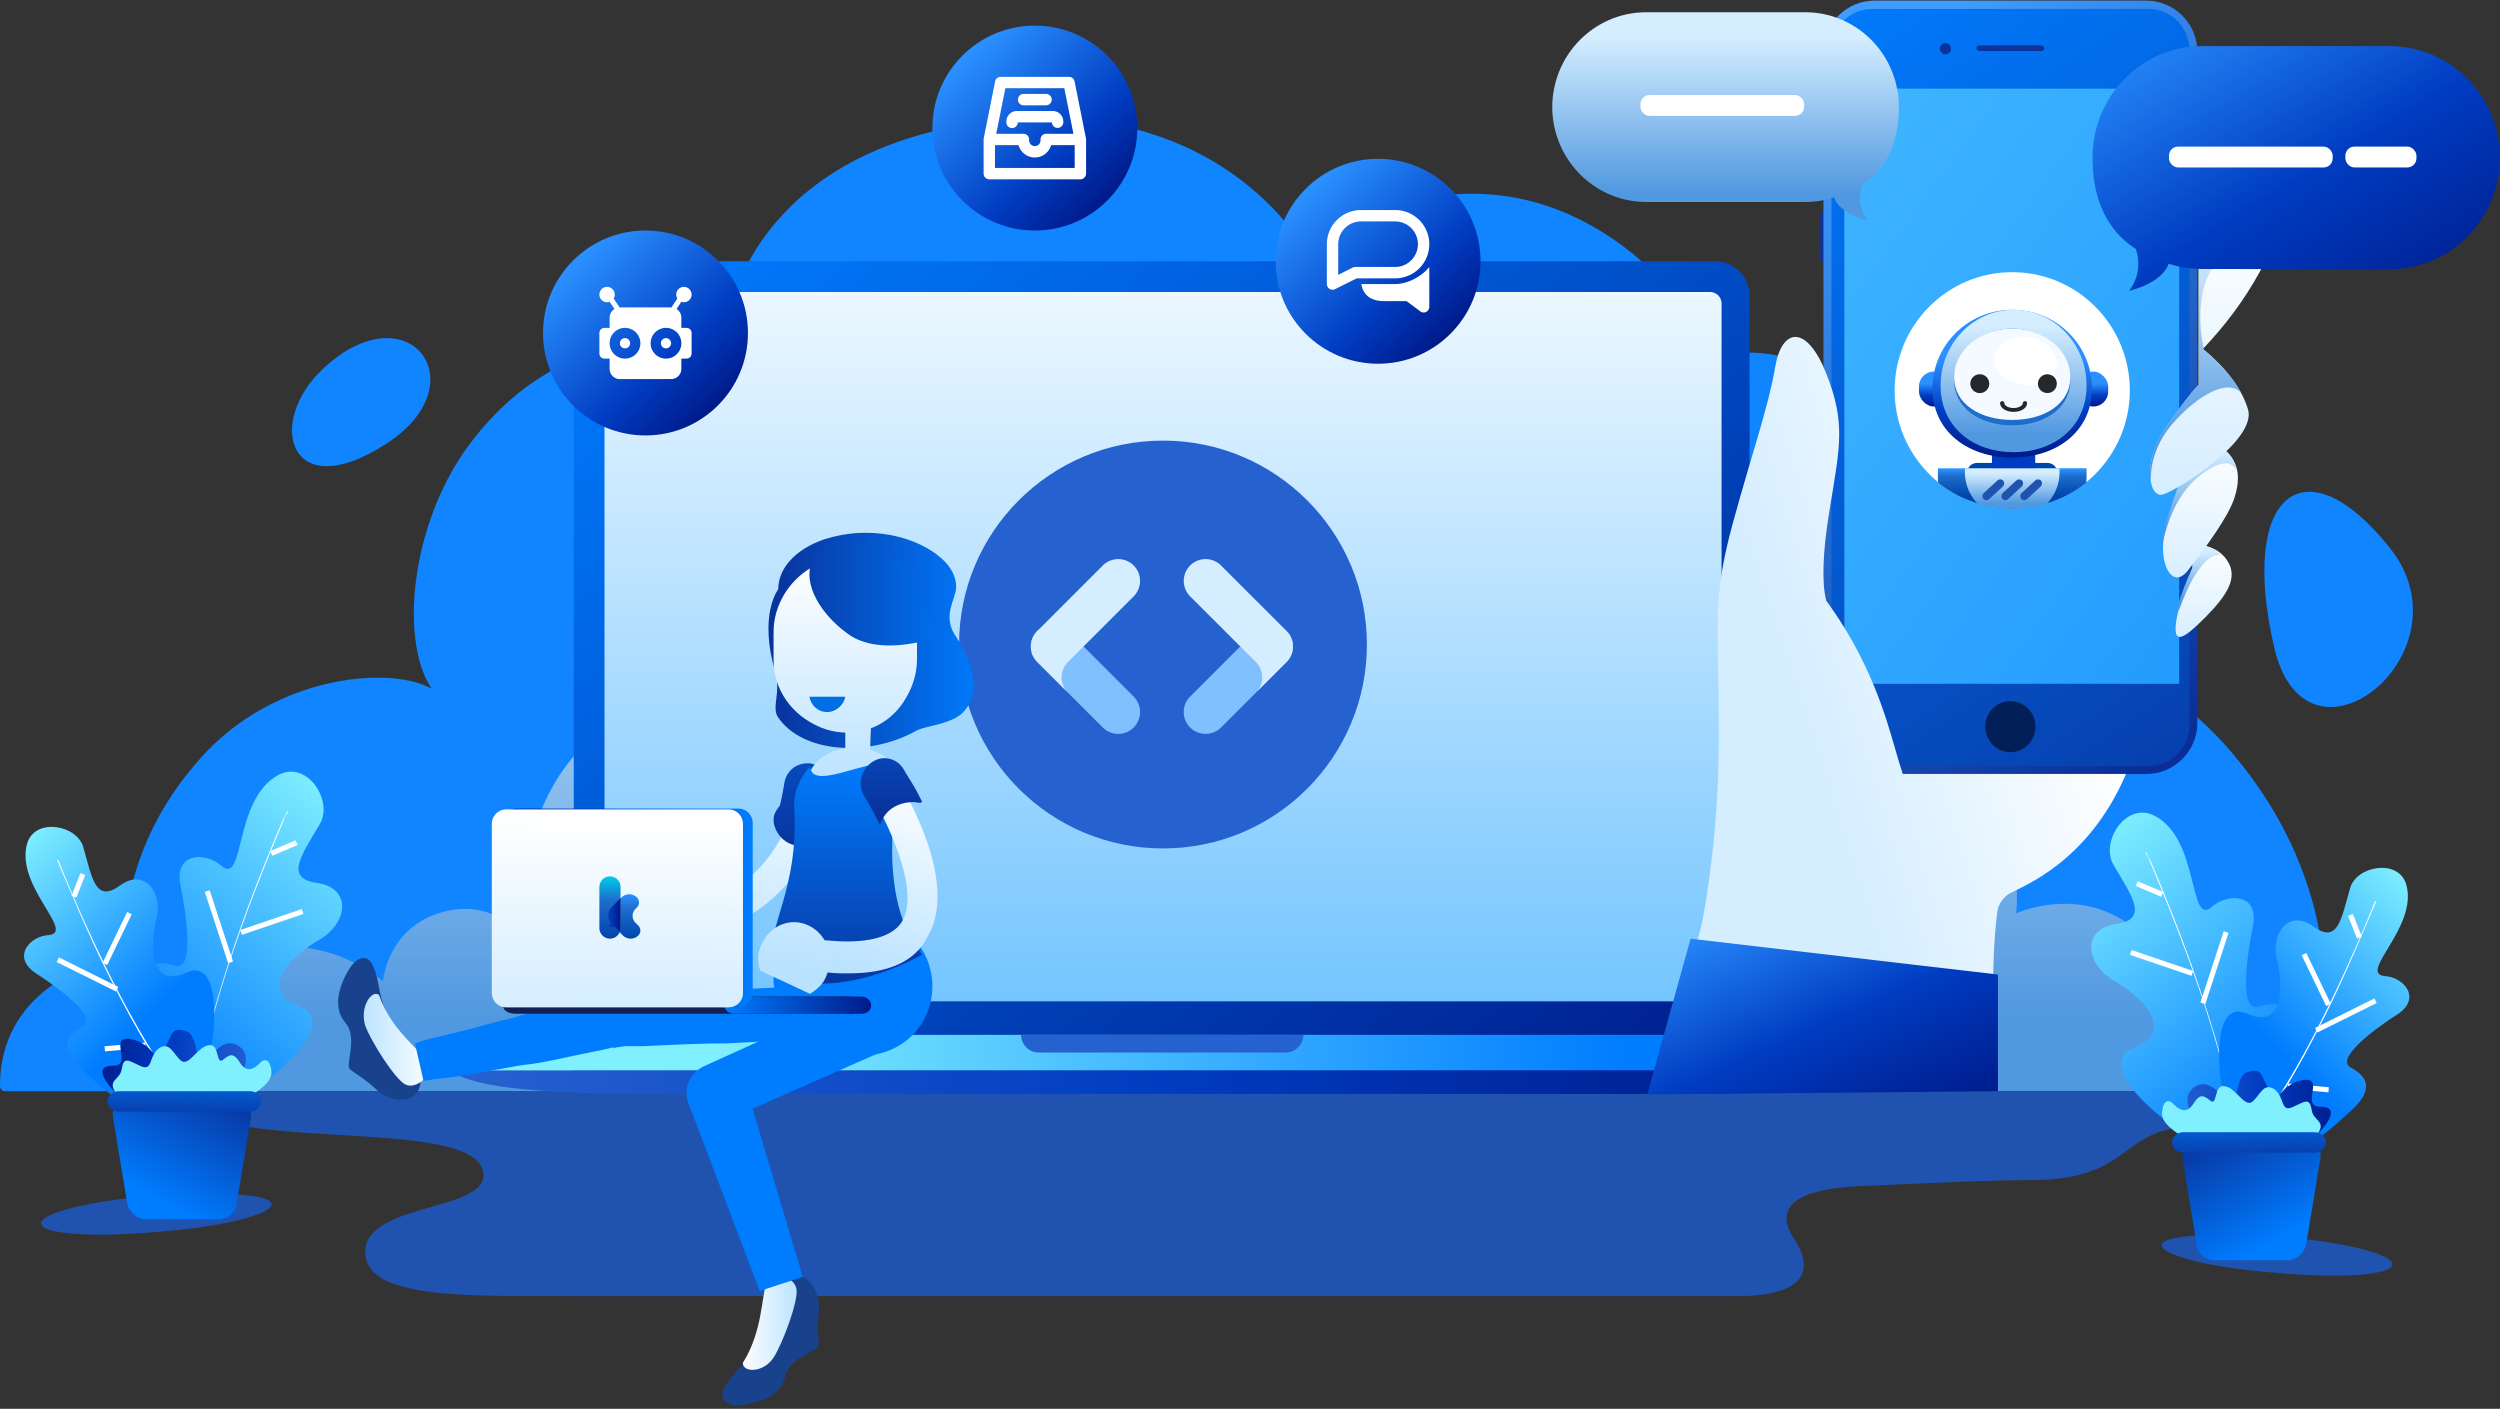 <svg xmlns="http://www.w3.org/2000/svg" width="488" height="275" viewBox="0 0 488 275">
    <rect x="0" y="0" width="488" height="275" fill="#333333" stroke="none"/>
    <defs>
        <linearGradient id="a" x1="50%" x2="50%" y1="-30.584%" y2="85.321%">
            <stop offset="0%" stop-color="#D4EDFF"/>
            <stop offset="100%" stop-color="#5098E0"/>
        </linearGradient>
        <linearGradient id="b" x1="0%" y1="2.985%" y2="100%">
            <stop offset="0%" stop-color="#007CFF"/>
            <stop offset="100%" stop-color="#001B8A"/>
        </linearGradient>
        <linearGradient id="c" x1="50%" x2="50%" y1="-15.445%" y2="100%">
            <stop offset="0%" stop-color="#FFF"/>
            <stop offset="100%" stop-color="#74C5FF"/>
        </linearGradient>
        <linearGradient id="d" x1="84.785%" x2="18.188%" y1="85.317%" y2="13.887%">
            <stop offset="0%" stop-color="#001B8A"/>
            <stop offset="33.221%" stop-color="#003CC1"/>
            <stop offset="100%" stop-color="#2A90FF"/>
        </linearGradient>
        <linearGradient id="e" x1="95.161%" x2="0%" y1=".151%" y2=".151%">
            <stop offset="0%" stop-color="#001B8A"/>
            <stop offset="47.525%" stop-color="#003CC1"/>
            <stop offset="100%" stop-color="#2662CF"/>
        </linearGradient>
        <linearGradient id="f" x1="18.26%" x2="82.604%" y1="25%" y2="25%">
            <stop offset="0%" stop-color="#80F0FF"/>
            <stop offset="100%" stop-color="#007CFF"/>
        </linearGradient>
        <linearGradient id="g" x1="78.346%" x2="37.204%" y1="102.183%" y2="0%">
            <stop offset="0%" stop-color="#092F97"/>
            <stop offset="100%" stop-color="#3F9CFF"/>
        </linearGradient>
        <linearGradient id="h" x1="84.454%" x2="34.267%" y1="140.984%" y2="-15.651%">
            <stop offset="0%" stop-color="#092F97"/>
            <stop offset="100%" stop-color="#007CFF"/>
        </linearGradient>
        <linearGradient id="i" x1="-197.371%" x2="179.678%" y1="-240.404%" y2="250.094%">
            <stop offset="0%" stop-color="#80F0FF"/>
            <stop offset="100%" stop-color="#007CFF"/>
        </linearGradient>
        <linearGradient id="j" x1="50%" x2="50%" y1="0%" y2="100%">
            <stop offset="0%" stop-color="#FFF"/>
            <stop offset="100%" stop-color="#D4EDFF"/>
        </linearGradient>
        <linearGradient id="k" x1="50%" x2="50%" y1="12.17%" y2="87.219%">
            <stop offset="0%" stop-color="#D4EDFF"/>
            <stop offset="100%" stop-color="#5098E0"/>
        </linearGradient>
        <linearGradient id="l" x1="91.455%" x2="38.48%" y1="41.673%" y2="69.929%">
            <stop offset="0%" stop-color="#FFF"/>
            <stop offset="100%" stop-color="#D4EDFF"/>
        </linearGradient>
        <linearGradient id="m" x1="101.25%" x2="0%" y1="100%" y2="0%">
            <stop offset="0%" stop-color="#001B8A"/>
            <stop offset="47.525%" stop-color="#003CC1"/>
            <stop offset="100%" stop-color="#2A90FF"/>
        </linearGradient>
        <linearGradient id="n" x1="49.994%" x2="49.994%" y1="2.388%" y2="85.025%">
            <stop offset="0%" stop-color="#2A90FF"/>
            <stop offset="16%" stop-color="#1D6DCC"/>
            <stop offset="67%" stop-color="#04A"/>
        </linearGradient>
        <linearGradient id="o" x1="47.984%" x2="47.984%" y1="100%" y2="34.241%">
            <stop offset="0%" stop-color="#001B8A"/>
            <stop offset="47.525%" stop-color="#003CC1"/>
            <stop offset="100%" stop-color="#2A90FF"/>
        </linearGradient>
        <linearGradient id="p" x1="77.049%" x2="28.278%" y1=".629%" y2="98.81%">
            <stop offset="0%" stop-color="#80F0FF"/>
            <stop offset="100%" stop-color="#007CFF"/>
        </linearGradient>
        <linearGradient id="q" x1="13.242%" x2="61.86%" y1=".439%" y2="69.066%">
            <stop offset="0%" stop-color="#80F0FF"/>
            <stop offset="100%" stop-color="#007CFF"/>
        </linearGradient>
        <linearGradient id="r" x1="84.839%" x2="26.383%" y1="-11.788%" y2="79.832%">
            <stop offset="0%" stop-color="#092F97"/>
            <stop offset="100%" stop-color="#007CFF"/>
        </linearGradient>
        <linearGradient id="s" x1=".122%" x2="101.347%" y1="49.94%" y2="49.94%">
            <stop offset="0%" stop-color="#001B8A"/>
            <stop offset="47.52%" stop-color="#003CC1"/>
            <stop offset="100%" stop-color="#2662CF"/>
        </linearGradient>
        <linearGradient id="t" x1="70.673%" x2="36.439%" y1="-145.58%" y2="171.965%">
            <stop offset="0%" stop-color="#007CFF"/>
            <stop offset="100%" stop-color="#092F97"/>
        </linearGradient>
        <linearGradient id="u" x1="1.736%" x2="98.55%" y1="50.289%" y2="50.289%">
            <stop offset="0%" stop-color="#092F97"/>
            <stop offset="100%" stop-color="#007CFF"/>
        </linearGradient>
        <linearGradient id="v" x1="55.144%" x2="43.306%" y1="-8.978%" y2="114.968%">
            <stop offset="0%" stop-color="#FFF"/>
            <stop offset="100%" stop-color="#B9E2FF"/>
        </linearGradient>
        <linearGradient id="w" x1="50.668%" x2="50.668%" y1="121.642%" y2="-215.622%">
            <stop offset="0%" stop-color="#092F97"/>
            <stop offset="100%" stop-color="#007CFF"/>
        </linearGradient>
        <linearGradient id="x" x1="48.537%" x2="48.537%" y1="-403.093%" y2="84.696%">
            <stop offset="0%" stop-color="#FFF"/>
            <stop offset="100%" stop-color="#B9E2FF"/>
        </linearGradient>
        <linearGradient id="y" x1="45.25%" x2="45.25%" y1="-267.257%" y2="135.015%">
            <stop offset="0%" stop-color="#FFF"/>
            <stop offset="100%" stop-color="#B9E2FF"/>
        </linearGradient>
        <linearGradient id="z" x1="50.421%" x2="50.421%" y1=".841%" y2="132.421%">
            <stop offset="0%" stop-color="#FFF"/>
            <stop offset="100%" stop-color="#B9E2FF"/>
        </linearGradient>
        <linearGradient id="A" x1="50.264%" x2="50.264%" y1="99.519%" y2="-.121%">
            <stop offset="0%" stop-color="#092F97"/>
            <stop offset="100%" stop-color="#007CFF"/>
        </linearGradient>
        <linearGradient id="B" x1="-.924%" x2="100.478%" y1="49.99%" y2="49.99%">
            <stop offset="0%" stop-color="#FFF"/>
            <stop offset="100%" stop-color="#B9E2FF"/>
        </linearGradient>
        <linearGradient id="C" x1=".171%" x2="99.651%" y1="50.048%" y2="50.048%">
            <stop offset="0%" stop-color="#B9E2FF"/>
            <stop offset="100%" stop-color="#FFF"/>
        </linearGradient>
        <linearGradient id="D" x1="66.735%" x2="45.44%" y1="4.966%" y2="104.299%">
            <stop offset="0%" stop-color="#FFF"/>
            <stop offset="100%" stop-color="#B9E2FF"/>
        </linearGradient>
        <linearGradient id="E" x1="-29.106%" x2="134.258%" y1="50.621%" y2="50.621%">
            <stop offset="0%" stop-color="#092F97"/>
            <stop offset="100%" stop-color="#007CFF"/>
        </linearGradient>
        <linearGradient id="F" x1=".014%" x2="99.715%" y1="52.867%" y2="52.867%">
            <stop offset="0%" stop-color="#007CFF"/>
            <stop offset="100%" stop-color="#001B8A"/>
        </linearGradient>
        <linearGradient id="G" x1="-.138%" x2="99.608%" y1="49.899%" y2="49.899%">
            <stop offset="0%" stop-color="#001B8A"/>
            <stop offset="100%" stop-color="#007CFF"/>
        </linearGradient>
        <linearGradient id="H" x1="49.604%" x2="48.972%" y1="3.317%" y2="102.4%">
            <stop offset="0%" stop-color="#FFF"/>
            <stop offset="100%" stop-color="#D4EDFF"/>
        </linearGradient>
        <linearGradient id="I" x1="50%" x2="50%" y1="0%" y2="100%">
            <stop offset="0%" stop-color="#00CCE9"/>
            <stop offset="39.017%" stop-color="#1D6DCC"/>
            <stop offset="100%" stop-color="#04A"/>
        </linearGradient>
        <linearGradient id="J" x1="50%" x2="50%" y1="0%" y2="100%">
            <stop offset="0%" stop-color="#2A90FF"/>
            <stop offset="33.333%" stop-color="#1D6DCC"/>
            <stop offset="100%" stop-color="#04A"/>
        </linearGradient>
        <linearGradient id="K" x1="4.561%" x2="83.221%" y1="47.147%" y2="47.147%">
            <stop offset="0%" stop-color="#003CC1"/>
            <stop offset="100%" stop-color="#001B8A"/>
        </linearGradient>
        <linearGradient id="L" x1="49.506%" x2="49.506%" y1="95.443%" y2="-232.894%">
            <stop offset="0%" stop-color="#092F97"/>
            <stop offset="100%" stop-color="#007CFF"/>
        </linearGradient>
        <linearGradient id="M" x1="85.382%" x2="47.774%" y1="-218.592%" y2="68.7%">
            <stop offset="0%" stop-color="#FFF"/>
            <stop offset="100%" stop-color="#B9E2FF"/>
        </linearGradient>
    </defs>
    <g fill="none" fill-rule="evenodd">
        <path fill="#1184FF" d="M24.23 186.375c-.116-5.16.154-22.267 15.424-38.932 14.237-15.537 36.345-17.592 44.617-13.01-6.31-9.308-4.139-32.035 7.168-47.41 18.214-24.765 43.229-20.578 49.536-19.717.257-2.718 1.356-9.857 6.041-17.72 5.371-9.017 16.687-20.673 40.086-24.999 26.11-4.826 43.28 2.266 53.086 9.063 8.658 6 13.19 12.694 14.689 15.197 4.94-3.658 29.623-20.025 56.54-4.354 12.124 7.058 18.755 16.615 22.348 25.516a25.88 25.88 0 0 1 20.799 2.373s25.474-10.54 40.57 12.055c15.098 22.596 2.756 41.289 2.756 41.289s20.982.588 38.874 22.52C462.945 180.343 451.517 213 451.517 213H.972c-.537 0-.972-.46-.972-1.025 0-19.696 19.772-24.72 24.23-25.6"/>
        <path fill="url(#a)" d="M46.668 164.36c14.874-7.44 28.083 4.196 28.083 4.196s.785-10.634 11.78-13.559c10.995-2.925 16.286 6.088 16.286 6.088s-5.822-29.081 18.505-44.539c26.286-16.703 51.417 7.25 51.417 7.25s26.277-25.652 63.006-13.553c10.023 3.302 17.55 8.546 23.18 14.262 36.483-13.856 58.317-5.845 66.675-1.215 6.68-6.107 17.134-10.786 33.147-7.881 39.33 7.135 34.8 39.886 34.8 39.886s14.046-6.51 25.056 4.738C429.613 171.281 423.07 190 423.07 190H33.025s-1.23-18.199 13.643-25.64" transform="translate(0 23)"/>
        <path fill="#2053AF" d="M33 213c.625 1.334 2.83 3.473 10.017 5.737 13.907 4.38 47.707 1.079 51.012 9.166 3.61 8.83-23.031 6.34-22.726 16.65.26 8.765 18.378 8.446 38.8 8.446H339.04c16.54 0 13.547-7.641 11.206-11.12-3.401-5.05-1.906-9.71 12.977-10.354 14.447-.625 25.028-1.162 32.912-1.162 21.027 0 16.9-10.571 33.284-10.571 9.067 0 19.705-2.98 22.581-6.792H33z"/>
        <path fill="#1184FF" fill-rule="nonzero" d="M63.068 71.972C79.781 56.319 93.773 75.06 75.117 86.8c-18.656 11.946-23.32-4.325-12.049-14.828zM443.924 126.392c-6.994-30.327 6.12-40.082 22.513-19.511 16.393 20.359-16.174 46.656-22.513 19.51z"/>
        <path fill="url(#b)" d="M6.772 0h215.982a6.772 6.772 0 0 1 6.772 6.772v154.76H0V6.771A6.772 6.772 0 0 1 6.772 0z" transform="translate(112 51)"/>
        <path fill="url(#c)" d="M8.257 6h213.535a2.257 2.257 0 0 1 2.258 2.257v136.199H6V8.257A2.257 2.257 0 0 1 8.257 6z" transform="translate(112 51)"/>
        <g transform="translate(106 45)">
            <circle cx="20" cy="20" r="20" fill="url(#d)"/>
            <g fill="#FFF">
                <path d="M24 25a3 3 0 1 1 0-6 3 3 0 0 1 0 6m-8 0a3 3 0 1 1 0-6 3 3 0 0 1 0 6m12-6h-1v-2c0-.71-.378-1.333-.94-1.688l.936-1.405c.158.057.326.093.504.093a1.5 1.5 0 1 0-1.5-1.5c0 .283.083.544.219.77l-1.157 1.736c-.021 0-.041-.006-.062-.006H15c-.021 0-.041.006-.062.006l-1.157-1.736c.136-.226.219-.487.219-.77a1.5 1.5 0 1 0-1.5 1.5c.178 0 .346-.036.504-.093l.936 1.405c-.562.355-.94.978-.94 1.688v2h-1a1 1 0 0 0-1 1v4a1 1 0 0 0 1 1h1v2c0 1.1.9 2 2 2h10c1.1 0 2-.9 2-2v-2h1a1 1 0 0 0 1-1v-4a1 1 0 0 0-1-1"/>
                <path d="M24 21a1 1 0 1 0 0 2 1 1 0 0 0 0-2M16 21a1 1 0 1 0 0 2 1 1 0 0 0 0-2"/>
            </g>
        </g>
        <g transform="translate(182 5)">
            <circle cx="20" cy="20" r="20" fill="url(#d)"/>
            <g fill="#FFF">
                <path d="M27.778 27.778H12.222v-4.445h4.592c.404 1.386 1.672 2.408 3.186 2.408s2.782-1.022 3.187-2.408h4.59v4.445zM14.244 12.222h11.512l1.777 8.89h-5.31c-.614 0-1.112.497-1.112 1.11 0 .032.016.06.019.092-.003.033-.019.06-.019.094 0 .612-.499 1.11-1.111 1.11a1.113 1.113 0 0 1-1.111-1.11c0-.034-.016-.061-.019-.094.003-.032.019-.06.019-.092 0-.613-.498-1.11-1.111-1.11h-5.311l1.777-8.89zm15.734 9.782l-2.222-11.11a1.11 1.11 0 0 0-1.09-.894H13.334c-.53 0-.985.373-1.089.893l-2.222 11.111a1.028 1.028 0 0 0-.022.218v6.667c0 .613.498 1.111 1.111 1.111H28.89c.613 0 1.111-.498 1.111-1.111v-6.667c0-.073-.007-.145-.022-.218z"/>
                <path d="M17.778 15.556h4.444a1.112 1.112 0 0 0 0-2.223h-4.444a1.112 1.112 0 0 0 0 2.223M15.556 20c.613 0 1.11-.498 1.11-1.111h6.667a1.112 1.112 0 0 0 2.223 0v-.166a2.058 2.058 0 0 0-2.057-2.056H16.5a2.058 2.058 0 0 0-2.057 2.056v.166c0 .613.498 1.111 1.112 1.111"/>
            </g>
        </g>
        <g transform="translate(249 31)">
            <circle cx="20" cy="20" r="20" fill="url(#d)"/>
            <g fill="#FFF">
                <path d="M16.667 12.222a4.449 4.449 0 0 0-4.445 4.445v5.98l2.837-1.42c.153-.076.324-.116.497-.116h7.777a4.449 4.449 0 0 0 4.445-4.444 4.449 4.449 0 0 0-4.445-4.445h-6.666zM11.11 25.556A1.114 1.114 0 0 1 10 24.445v-7.778A6.673 6.673 0 0 1 16.667 10h6.666A6.673 6.673 0 0 1 30 16.667a6.673 6.673 0 0 1-6.667 6.666h-7.515l-4.21 2.106a1.116 1.116 0 0 1-.497.117z"/>
                <path d="M23.333 24.444h-6.595c.342 2.303 2.088 3.334 4.373 3.334h4.445l2.81 2.09a1.108 1.108 0 0 0 1.095-.027c.335-.2.539-.562.539-.952V21.11c-1.426 1.813-4.187 3.333-6.667 3.333"/>
            </g>
        </g>
        <path fill="url(#e)" d="M83.742 6.923H277.726c-4.545 3.84-20.724 4.576-40.212 4.613v.002H38.957v-.005C20.032 11.466 4.447 10.68 0 6.923h83.742z" transform="translate(88 202)"/>
        <path fill="url(#f)" d="M0 0h277.726v6.923H0z" transform="translate(88 202)"/>
        <path fill="#2662CF" d="M199.32 202h55.086a3.461 3.461 0 0 1-3.461 3.461H202.78a3.461 3.461 0 0 1-3.46-3.461z"/>
        <g transform="translate(187 86)">
            <circle cx="40.015" cy="39.811" r="39.806" fill="#2662CF"/>
            <path fill="#80C0FF" d="M31.276 57.254a4.25 4.25 0 0 1-3.015-1.25L15.466 43.21a4.263 4.263 0 0 1 0-6.03 4.263 4.263 0 0 1 6.03 0l12.795 12.794a4.263 4.263 0 0 1-3.015 7.28"/>
            <path fill="#D4EDFF" d="M34.291 24.384a4.263 4.263 0 0 0-6.03 0L15.466 37.18a4.263 4.263 0 0 0 0 6.03l5.799 5.8a4.246 4.246 0 0 1 .158-5.738L34.29 30.415a4.263 4.263 0 0 0 0-6.03"/>
            <g>
                <path fill="#80C0FF" d="M48.335 57.254a4.25 4.25 0 0 0 3.016-1.25L64.145 43.21a4.263 4.263 0 0 0 0-6.03 4.263 4.263 0 0 0-6.03 0L45.32 49.973a4.263 4.263 0 0 0 3.015 7.28"/>
                <path fill="#D4EDFF" d="M45.32 24.384a4.263 4.263 0 0 1 6.03 0L64.146 37.18a4.263 4.263 0 0 1 0 6.03l-5.799 5.8a4.246 4.246 0 0 0-.157-5.738L45.32 30.415a4.263 4.263 0 0 1 0-6.03"/>
            </g>
        </g>
        <g>
            <g transform="translate(354.281)">
                <path fill="#0B339B" d="M74.468 29.111c.516 0 .933.418.933.934v8.1a.933.933 0 0 1-.933.934V29.11zM1.815 29.111a.778.778 0 0 0-.777.778v8.412c0 .43.348.778.777.778V29.11zM1.815 18.036a.778.778 0 0 0-.777.778v3.665c0 .43.348.778.777.778v-5.22zM1.815 41.294a.778.778 0 0 0-.777.777v8.412c0 .43.348.778.777.778v-9.967z"/>
                <path fill="url(#g)" d="M11.66.121h52.982c5.523 0 10 4.477 10 10v130.973c0 5.522-4.477 10-10 10H11.66c-5.523 0-10-4.478-10-10V10.12c0-5.523 4.477-10 10-10z"/>
                <path fill="url(#h)" d="M11.216 1.74h53.87a8 8 0 0 1 8 8v131.808a8 8 0 0 1-8 8h-53.87a8 8 0 0 1-8-8V9.74a8 8 0 0 1 8-8z"/>
                <ellipse cx="25.463" cy="9.493" fill="#0B339B" rx="1.089" ry="1.107"/>
                <ellipse cx="38.142" cy="141.838" fill="#022057" rx="4.901" ry="4.984"/>
                <path fill="url(#i)" d="M5.738 17.307h65.36v116.165H5.737z"/>
                <rect width="13.224" height="1.107" x="31.53" y="8.86" fill="#0B339B" rx=".554"/>
            </g>
            <path fill="url(#j)" d="M107.29 110.962c-2.125 4.742-3.315 8.38-3.568 10.913-.38 3.8 1.373 3.062 5.782-1.398 4.408-4.46 6.246-7.71 4.408-10.801-1.225-2.061-3.367-3.219-6.423-3.472l-.198 4.758z" transform="translate(321)"/>
            <path fill="url(#k)" d="M112.586 108.393c-.65-.176-1.45-.014-2.392.692-2.05 1.538-3.998 4.867-5.846 9.987-.167 0-.328 0-.486-.002.58-2.207 1.594-4.928 3.044-8.162l.198-4.759c2.385.198 4.212.946 5.482 2.244z" transform="translate(321)"/>
            <path fill="url(#j)" d="M105.847 91.524c-1.804 4.59-3.205 8.707-4.202 12.349-1.497 5.462 1.206 11.693 4.486 7.417 3.28-4.277 7.82-10.307 9.04-14.133 1.22-3.826 1.02-7.612-2.784-9.68-2.536-1.377-4.716-.029-6.54 4.047z" transform="translate(321)"/>
            <path fill="url(#k)" d="M115.546 91.896c-.928-2.062-3.086-1.912-6.476.45-3.895 2.713-6.587 7.421-8.077 14.125.014-.986.147-2.015.422-3.019.997-3.641 2.398-7.758 4.202-12.349 1.824-4.075 4.004-5.424 6.54-4.046 2.146 1.166 3.145 2.88 3.389 4.84z" transform="translate(321)"/>
            <path fill="url(#l)" d="M67.99 193.542c.12-7.705.46-13.145 1.018-16.318.528-1.327 1.294-2.275 2.297-2.843 2.355-1.333 15.289-5.963 22.693-23.312H50.412c-.927-2.818-1.966-6.77-3.117-10.36-2.795-8.719-6.731-16.534-11.81-23.445-.92-3.593-.699-9.542.666-17.845 2.049-12.454 3.124-16.918-.665-26.504-3.789-9.587-8.66-9.053-9.978-1.233-1.318 7.82-4.464 16.542-8.292 30.556-3.828 14.014-2.847 19.264-2.774 32.406.05 8.762.683 23.78-3.1 45.054l-8.18 32.565h65.416c-.136-30.105-.73-9.634-.588-18.72z" transform="translate(321)"/>
            <path fill="url(#j)" d="M108.18 49.545c5.625-4.087 9.442-6.346 11.452-6.777 3.015-.646 4.646 2.717.337 10.537-2.874 5.214-6.53 10.15-10.968 14.809 4.65 3.86 7.586 7.783 8.804 11.77 1.827 5.982-13.727 15.826-16.587 16.628-2.86.801-3.955-6.484.332-12.719 2.857-4.156 5.067-7.05 6.63-8.68V49.545z" transform="translate(321)"/>
            <path fill="url(#k)" d="M119.837 42.69c-3.506 1.58-9.58 9.084-10.66 13.463-.892 3.616-.904 7.54-.035 11.772l-.141.15c3.418 2.836 5.91 5.707 7.473 8.613-2.633-2.826-8.22.403-12.778 5.33-3.26 3.525-4.877 7.413-4.85 11.665l-.055.037c-.375-2.545.324-6.425 2.759-9.966 2.857-4.157 5.067-7.05 6.63-8.68V49.504c5.625-4.087 9.442-6.346 11.452-6.776.07-.015.138-.028.205-.039z" transform="translate(321)"/>
            <path fill="url(#m)" d="M9.008 183.237L69 190.23v22.769l-68.459.636z" transform="translate(321)"/>
        </g>
        <g fill-rule="nonzero" transform="translate(369.835 53.127)">
            <ellipse cx="22.953" cy="23.076" fill="#FFF" rx="22.953" ry="23.076"/>
            <path fill="#04A" d="M14.246 38.81c.05-.881.875-1.573 1.878-1.574h13.658c1.002 0 1.829.692 1.877 1.574H14.246z"/>
            <path fill="url(#n)" d="M8.442 40.008c.001.365.024.73.068 1.092 8.422 6.736 20.463 6.736 28.885 0 .044-.363.067-.727.068-1.092v-1.723H8.443v1.723z"/>
            <path fill="#003CC1" d="M18.995 35.138h8.442v3.671h-8.442z"/>
            <rect width="5.804" height="6.818" x="35.88" y="19.405" fill="url(#o)" rx="2.902"/>
            <rect width="5.804" height="6.818" x="4.749" y="19.405" fill="url(#o)" rx="2.902"/>
            <path fill="url(#o)" d="M38.518 22.686c0 8.472-6.97 13.501-15.565 13.501-8.595 0-15.566-5.047-15.566-13.501S14.354 7.342 22.953 7.342c8.598 0 15.565 6.868 15.565 15.344z"/>
            <path fill="url(#k)" d="M37.463 22.129c0 8.163-6.378 13.01-14.247 13.01-7.868 0-14.246-4.858-14.246-13.01 0-8.153 6.378-14.787 14.246-14.787 7.87 0 14.247 6.62 14.247 14.787z"/>
            <path fill="#1D6DCC" d="M34.297 21.058c0 5.547-5.08 8.836-11.344 8.836-6.265 0-11.345-3.278-11.345-8.836s5.08-10.044 11.345-10.044c6.264 0 11.344 4.505 11.344 10.044z"/>
            <path fill="#F4FAFF" d="M34.297 20.498c0 5.24-5.08 8.347-11.344 8.347-6.265 0-11.345-3.108-11.345-8.347 0-5.24 5.08-9.484 11.345-9.484 6.264 0 11.344 4.245 11.344 9.484z"/>
            <path fill="#FFF" d="M31.582 18.705c-.527 2.686-3.525 3.774-6.833 3.151-3.308-.623-5.68-2.721-5.153-5.407.527-2.686 3.66-4.355 6.954-3.732 3.293.623 5.562 3.32 5.032 5.988z"/>
            <path fill="#24282D" d="M18.468 21.765A1.841 1.841 0 0 1 16.62 23.6a1.841 1.841 0 0 1-1.847-1.835c0-1.014.827-1.836 1.847-1.836s1.847.822 1.847 1.836z"/>
            <ellipse cx="29.812" cy="21.765" fill="#24282D" rx="1.847" ry="1.836"/>
            <path fill="#24282D" d="M23.215 27.272c-1.486 0-2.637-.761-2.637-1.714 0-.212.186-.384.416-.384.23 0 .416.172.416.384 0 .514.843.963 1.805.963.961 0 1.808-.45 1.808-.963 0-.212.186-.384.416-.384.23 0 .416.172.416.384 0 .953-1.159 1.714-2.64 1.714z"/>
            <path fill="url(#k)" d="M13.719 39.066c0 2.255.866 4.428 2.426 6.088a23.74 23.74 0 0 0 13.619 0 8.891 8.891 0 0 0 2.422-6.088v-.78H13.72v.78z"/>
            <rect width="1.583" height="5.245" x="18.468" y="39.858" fill="#2053AF" rx=".791" transform="rotate(47.42 19.26 42.48)"/>
            <rect width="1.583" height="5.245" x="22.161" y="39.858" fill="#2053AF" rx=".791" transform="rotate(47.32 22.953 42.48)"/>
            <rect width="1.583" height="5.245" x="25.855" y="39.858" fill="#2053AF" rx=".791" transform="rotate(47.32 26.646 42.48)"/>
        </g>
        <g fill-rule="nonzero" transform="translate(303 2)">
            <path fill="url(#k)" d="M18.333.395H49.39c10.088 0 18.267 8.286 18.267 18.508 0 6.538-2.107 11.876-7.165 15.172a7.336 7.336 0 0 0 1.093 6.938s-5.36-1.12-6.585-4.496a17.96 17.96 0 0 1-5.637.907H18.307C8.208 37.394.029 29.108 0 18.876.058 8.657 8.247.402 18.333.396z"/>
            <rect width="31.956" height="4.076" x="17.214" y="16.548" fill="#FFF" rx="1.78"/>
            <path fill="url(#m)" d="M163.433 7h-36.498c-11.857 0-21.47 9.739-21.47 21.752 0 7.694 2.487 13.956 8.43 17.837a8.608 8.608 0 0 1-1.288 8.163s6.305-1.317 7.718-5.278a21.213 21.213 0 0 0 6.61 1.03l36.521.058c11.854-.032 21.464-9.743 21.526-21.753-.031-12.04-9.664-21.79-21.549-21.809z"/>
            <rect width="31.956" height="4.076" x="120.385" y="26.615" fill="#FFF" rx="1.78"/>
            <rect width="13.876" height="4.076" x="154.814" y="26.615" fill="#FFF" rx="1.78" transform="rotate(180 161.752 28.652)"/>
        </g>
        <g fill-rule="nonzero">
            <path fill="#2053AF" d="M52.997 234.993c.218 2.047-9.83 4.55-22.279 5.46-12.45 1.136-22.496.454-22.715-1.593-.218-2.047 9.83-4.549 22.279-5.459 12.45-.91 22.715-.227 22.715 1.592"/>
            <path fill="url(#p)" d="M18.714 64.762c6.88-3.012 21.071-15.06 12.686-18.288-8.385-3.228-1.29-10.113 4.085-13.125 5.375-3.227 6.235-9.897-.43-10.973-6.665-.86-3.225-5.379.43-11.618 2.58-4.518-2.58-12.48-8.17-9.467-8.816 4.733-6.45 21.946-11.18 17.643-3.01-2.582-9.03-2.582-7.956 3.657 1.29 6.24 2.795 17.213-1.075 15.922-4.085-1.291-7.095-.215-6.88 6.67.215 7.1 0 13.555 5.59 17.858 5.59 4.303 10.105 2.797 12.9 1.721z" transform="translate(27 150)"/>
            <path fill="#FFF" d="M37.974 217.56c1.075-13.34 6.88-32.705 17.416-57.448.215-.86.645-1.29.86-1.72h-.215c-.215.43-.43 1.075-.86 1.72-1.935 4.519-5.805 13.77-9.46 24.528-4.516 13.34-7.31 24.528-7.956 33.134l.215-.215z"/>
            <path fill="#FFF" d="M52.753 166.128l4.945-2.106.392.92-4.945 2.106zM46.903 181.534l12.008-4.09.323.947-12.008 4.09zM39.985 174.096l.95-.311 4.546 13.907-.95.31zM39.08 209.194l8.152-4.36.472.882-8.153 4.36zM33.941 195.164l.648-.762 6.886 5.852-.648.762z"/>
            <g>
                <path fill="url(#q)" d="M36.039 48.03c2.374-6.03 3.453-22.4-3.669-19.168-7.121 3.23-7.121-5.385-5.826-10.554 1.295-5.17-2.374-9.908-7.122-6.462-4.747 3.446-5.395-1.292-7.121-7.323C11.22 0 2.805-1.507 1.295 3.662c-2.374 8.4 9.71 17.446 4.1 17.876-3.453.216-7.121 4.093-2.59 7.324 4.748 3.015 12.517 8.83 9.28 10.553-3.237 1.723-4.532 4.308 0 8.4 4.532 4.093 8.632 8.4 14.675 7.539 6.042-.862 8.416-4.739 9.279-7.323z" transform="translate(4 161)"/>
                <path fill="#FFF" d="M37.234 215.708c-7.554-8.831-16.186-24.339-25.25-46.308-.215-.646-.43-1.292-.647-1.508h-.216c.216.431.432.862.648 1.508 1.726 3.877 4.963 12.062 9.495 21.108 5.611 11.2 10.79 19.815 15.97 25.2z"/>
                <path fill="#FFF" d="M13.972 174.841l1.739-4.418.93.366-1.738 4.418zM20.029 187.94l4.78-9.913.901.434-4.78 9.914zM11.07 187.786l.445-.896 11.57 5.757-.445.896zM32.48 209.999l2.318-7.866.959.283-2.317 7.865zM20.405 204.23l7.954-.706.089.996-7.954.706z"/>
            </g>
            <path fill="url(#r)" d="M38.787 88H24.474c-1.709 0-3.204-1.31-3.631-3.055l-2.777-16.8C17.638 65.964 19.347 64 21.697 64H41.35c2.137 0 3.846 1.964 3.632 4.145l-2.777 16.8C41.99 86.691 40.495 88 38.787 88z" transform="translate(4 150)"/>
            <path fill="url(#s)" d="M19.758 64.532c-3.417-3.253-5.552-6.506-1.708-6.506 4.058 0-1.068-5.855 3.417-5.204 4.698.867 4.485 4.987 6.407 2.168 1.922-2.819 1.281-4.77 4.485-3.686 2.35.65 1.708 6.722 3.417 5.855 1.709-.867 3.844-5.204 7.048-2.82 3.203 2.386-.855 8.241-3.631 9.759-2.35 1.735-19.435.434-19.435.434z" transform="translate(4 150)"/>
            <path fill="#80F0FF" d="M48.387 214.118c1.742-.859 5.009-3.005 4.573-5.152-.217-2.146-1.306-2.576-2.395-1.288-1.307 1.288-2.614 1.503-3.703-.214-1.089-1.718-1.742-1.932-3.267-.644-1.524 1.288-.653-3.22-2.83-2.791-2.179.215-3.921 4.293-5.446 3.005-1.524-1.288-2.177-3.864-4.355-2.361-1.96 1.503-1.09 4.508-3.485 3.435-2.396-1.074-3.267-1.932-3.702.429-.218 2.361-3.05 2.147-1.09 4.937 2.178 3.005 25.7.644 25.7.644z"/>
            <path fill="url(#t)" d="M44.794 67H19.206C17.882 67 17 66 17 65c0-1.2 1.103-2 2.206-2h25.588C46.118 63 47 64 47 65s-.882 2-2.206 2z" transform="translate(4 150)"/>
        </g>
        <g fill-rule="nonzero">
            <path fill="#2053AF" d="M422.003 242.993c-.218 2.047 9.83 4.55 22.279 5.46 12.45 1.136 22.496.454 22.715-1.593.218-2.047-9.83-4.549-22.279-5.459-12.45-.91-22.715-.227-22.715 1.592"/>
            <path fill="url(#p)" d="M18.714 64.762c6.88-3.012 21.071-15.06 12.686-18.288-8.385-3.228-1.29-10.113 4.085-13.125 5.375-3.227 6.235-9.897-.43-10.973-6.665-.86-3.225-5.379.43-11.618 2.58-4.518-2.58-12.48-8.17-9.467-8.816 4.733-6.45 21.946-11.18 17.643-3.01-2.582-9.03-2.582-7.956 3.657 1.29 6.24 2.795 17.213-1.075 15.922-4.085-1.291-7.095-.215-6.88 6.67.215 7.1 0 13.555 5.59 17.858 5.59 4.303 10.105 2.797 12.9 1.721z" transform="matrix(-1 0 0 1 448 158)"/>
            <path fill="#FFF" d="M437.026 225.56c-1.075-13.34-6.88-32.705-17.416-57.448-.215-.86-.645-1.29-.86-1.72h.215c.215.43.43 1.075.86 1.72 1.935 4.519 5.805 13.77 9.46 24.528 4.516 13.34 7.31 24.528 7.956 33.134l-.215-.215z"/>
            <path fill="#FFF" d="M422.247 174.128l-4.945-2.106-.392.92 4.945 2.106zM428.097 189.534l-12.008-4.09-.323.947 12.008 4.09zM435.015 182.096l-.95-.311-4.546 13.907.95.31zM435.92 217.194l-8.152-4.36-.472.882 8.153 4.36zM441.059 203.164l-.648-.762-6.886 5.852.648.762z"/>
            <g>
                <path fill="url(#q)" d="M36.039 48.03c2.374-6.03 3.453-22.4-3.669-19.168-7.121 3.23-7.121-5.385-5.826-10.554 1.295-5.17-2.374-9.908-7.122-6.462-4.747 3.446-5.395-1.292-7.121-7.323C11.22 0 2.805-1.507 1.295 3.662c-2.374 8.4 9.71 17.446 4.1 17.876-3.453.216-7.121 4.093-2.59 7.324 4.748 3.015 12.517 8.83 9.28 10.553-3.237 1.723-4.532 4.308 0 8.4 4.532 4.093 8.632 8.4 14.675 7.539 6.042-.862 8.416-4.739 9.279-7.323z" transform="matrix(-1 0 0 1 471 169)"/>
                <path fill="#FFF" d="M437.766 223.708c7.554-8.831 16.186-24.339 25.25-46.308.215-.646.43-1.292.647-1.508h.216c-.216.431-.432.862-.648 1.508-1.726 3.877-4.963 12.062-9.495 21.108-5.611 11.2-10.79 19.815-15.97 25.2z"/>
                <path fill="#FFF" d="M461.028 182.841l-1.739-4.418-.93.366 1.738 4.418zM454.971 195.94l-4.78-9.913-.901.434 4.78 9.914zM463.93 195.786l-.445-.896-11.57 5.757.445.896zM442.52 217.999l-2.318-7.866-.959.283 2.317 7.865zM454.595 212.23l-7.954-.706-.089.996 7.954.706z"/>
            </g>
            <path fill="url(#r)" d="M38.787 88H24.474c-1.709 0-3.204-1.31-3.631-3.055l-2.777-16.8C17.638 65.964 19.347 64 21.697 64H41.35c2.137 0 3.846 1.964 3.632 4.145l-2.777 16.8C41.99 86.691 40.495 88 38.787 88z" transform="matrix(-1 0 0 1 471 158)"/>
            <path fill="url(#s)" d="M19.758 64.532c-3.417-3.253-5.552-6.506-1.708-6.506 4.058 0-1.068-5.855 3.417-5.204 4.698.867 4.485 4.987 6.407 2.168 1.922-2.819 1.281-4.77 4.485-3.686 2.35.65 1.708 6.722 3.417 5.855 1.709-.867 3.844-5.204 7.048-2.82 3.203 2.386-.855 8.241-3.631 9.759-2.35 1.735-19.435.434-19.435.434z" transform="matrix(-1 0 0 1 471 158)"/>
            <path fill="#80F0FF" d="M426.613 222.118c-1.742-.859-5.009-3.005-4.573-5.152.217-2.146 1.306-2.576 2.395-1.288 1.307 1.288 2.614 1.503 3.703-.214 1.089-1.718 1.742-1.932 3.267-.644 1.524 1.288.653-3.22 2.83-2.791 2.179.215 3.921 4.293 5.446 3.005 1.524-1.288 2.177-3.864 4.355-2.361 1.96 1.503 1.09 4.508 3.485 3.435 2.396-1.074 3.267-1.932 3.702.429.218 2.361 3.05 2.147 1.09 4.937-2.178 3.005-25.7.644-25.7.644z"/>
            <path fill="url(#t)" d="M44.794 67H19.206C17.882 67 17 66 17 65c0-1.2 1.103-2 2.206-2h25.588C46.118 63 47 64 47 65s-.882 2-2.206 2z" transform="matrix(-1 0 0 1 471 158)"/>
        </g>
        <g>
            <path fill="url(#u)" fill-rule="nonzero" d="M85.92 36.08c-1.4-1.928.56-4.957-.56-8.813-3.358-11.293.56-16.25.56-16.25 0-4.131 3.357-7.712 8.673-9.64C97.112.551 99.91 0 102.988 0c4.477 0 8.674 1.102 12.031 3.03 3.358 1.928 5.876 4.682 5.596 7.987-.28 2.203-2.518 5.233-.28 8.813 6.156 9.365 3.358 14.598.28 16.25-3.077 1.653-6.435 1.653-8.114 2.754-9.234 4.958-21.825 4.132-26.582-2.754z" transform="translate(66 104)"/>
            <path fill="url(#v)" fill-rule="nonzero" d="M58.73 78.664c-1.96-.28-4.199-.56-6.438-1.12-1.68-.279-2.519-1.958-2.239-3.637.28-1.679 1.96-2.519 3.639-2.239 10.356 2.239 18.753 1.4 24.911-3.078C88.12 61.874 90.08 49.561 90.08 49.561c.28-1.679 1.68-2.798 3.359-2.518 1.68.28 2.799 1.679 2.52 3.358 0 .56-2.24 15.111-13.996 23.226-6.438 4.478-14.275 6.157-23.232 5.037z" transform="translate(66 104)"/>
            <path fill="url(#w)" fill-rule="nonzero" d="M92.138 45h-.537c-2.416 0-4.295 1.71-4.564 4.276 0 0-.268 1.71-.805 3.99-.537.57-.806 1.141-1.074 1.711-.805 2.566 1.61 5.701 4.027 5.986 1.611.285 3.222-1.14 4.296-2.565 0 .285.268.285.268.57.269-.57.537-1.14.537-1.71.269-.856.806-1.426.806-2.28v-.286c.537-2.28.805-3.99.805-3.99.537-2.851-1.074-5.132-3.759-5.702z" transform="translate(66 104)"/>
            <path fill="url(#x)" fill-rule="nonzero" d="M93.798 50.564c-1.393-.829-2.785-3.039-.836-5.249 1.671-2.21 4.456-3.315 7.52-3.315h.835c2.506 0 5.012 1.105 6.683 2.763-1.67 4.144-10.304 7.459-14.202 5.801z" transform="translate(66 104)"/>
            <path fill="url(#y)" fill-rule="nonzero" d="M99 36.375V46h4.722l.278-7.975V35c-1.667.825-3.333 1.375-5 1.375z" transform="translate(66 104)"/>
            <path fill="url(#z)" fill-rule="nonzero" d="M99.275 39c4.666 0 8.51-2.211 10.98-5.805 1.647-2.488 2.745-5.252 2.745-8.569v-5.528c0-4.147-1.647-7.74-4.392-10.228C106.138 6.382 102.568 5 99 5c-2.47 0-4.667.553-6.863 1.935C88.02 9.423 85 14.122 85 19.374v5.528c0 4.976 2.745 9.399 6.863 11.887C94.059 38.17 96.529 39 99.275 39z" transform="translate(66 104)"/>
            <path fill="#007CFF" fill-rule="nonzero" d="M151.203 189.423c-1.66 7.273 7.197 14.546 14.394 16.225 7.197 1.678 14.394-2.798 16.054-10.07 1.661-7.274-2.768-14.547-9.965-16.226-7.473-1.678-19.099 2.798-20.483 10.07z"/>
            <path fill="#006FE6" fill-rule="nonzero" d="M165 136c-.27 1.636-1.885 3-3.5 3-1.885 0-3.23-1.364-3.5-3h7z"/>
            <path fill="url(#A)" fill-rule="nonzero" d="M107.271 45.038c1.122 1.402 1.963 3.084 1.963 5.046 0 0-4.486 21.306 4.766 32.24 0 0-16.822 10.091-30 3.363 0-9.531 5.888-16.26 5.047-31.678-.28-3.364 1.121-6.168 3.084-8.41.28 4.766 10.374-1.122 15.14-.56z" transform="translate(66 104)"/>
            <g fill-rule="nonzero">
                <path fill="#19428C" d="M155.996 249.027c-2.2-.28-3.85 1.68-4.125 2.24-1.65 3.36-1.925 7-4.95 12.32-2.2 3.64-3.85 4.2-5.5 7.28-1.375 2.52.825 3.92 3.575 3.36 1.1-.28 7.425-.84 8.25-5.6.825-3.64 6.325-4.76 6.6-6.16 0-.84-.55-3.36 0-6.44.275-3.92-1.925-6.72-3.85-7z"/>
                <path fill="url(#B)" d="M10.05 15.923c1.65-2.52 4.95-11.2 4.4-13.44-.55-2.52-5.225-3.36-5.775-1.4-1.1 3.36-.825 9.8-4.675 15.96 0 1.96 4.125 1.96 6.05-1.12z" transform="translate(141 249)"/>
            </g>
            <g fill-rule="nonzero">
                <path fill="#19428C" d="M81 213.733c1.628-1.69 1.085-4.227.814-4.79-1.629-3.382-4.343-5.637-6.514-11.555-1.629-3.946-1.086-5.636-2.443-8.736-1.086-2.819-3.529-1.691-4.886.845-.543.845-3.8 6.482-.543 10.145 2.443 2.819 0 8.173.815 9.019.542.563 2.714 1.69 5.157 3.945 2.714 2.536 6.243 2.536 7.6 1.127z"/>
                <path fill="url(#C)" d="M5.27 13.139c1.086 3.1 5.972 10.709 7.872 11.554 2.171 1.127 5.7-2.254 4.614-3.945-1.9-3.1-7.328-6.482-9.771-13.528-1.357-1.127-3.8 2.255-2.714 5.919z" transform="translate(66 187)"/>
            </g>
            <path fill="#007CFF" fill-rule="nonzero" d="M137.358 208.152l32.246-14.616c3.084-1.38 6.73 0 7.851 3.033 1.402 3.034 0 6.619-3.084 7.722l-27.48 12.134 9.814 32.817-8.412 2.758-14.02-36.954c-.841-2.482.28-5.515 3.085-6.894z"/>
            <path fill="url(#D)" fill-rule="nonzero" d="M99.663 86c-1.642 0-3.01 0-4.926-.28C93.095 85.44 92 84.038 92 82.356c.274-1.682 1.642-2.804 3.284-2.804 5.473.561 12.315.28 14.778-3.644 3.831-6.448-3.558-20.745-6.295-25.23-.82-1.402-.547-3.364.821-4.205 1.369-.84 3.284-.56 4.105.841 1.369 2.243 12.862 20.745 6.295 31.678C112.525 83.757 107.325 86 99.663 86z" transform="translate(66 104)"/>
            <path fill="url(#E)" fill-rule="nonzero" d="M116 20.612s-10.198 3.622-16.43-.836c-6.233-4.458-9.35-11.145-6.516-15.046 2.833-3.9 10.198-3.622 16.43.836C115.717 10.024 116 20.612 116 20.612z" transform="translate(66 104)"/>
            <path fill="#007CFF" fill-rule="nonzero" d="M169.163 192s-5.58.271-13.95.543c-4.185.271-8.928.543-14.229.543-5.3.271-10.602.543-16.181.814h-3.349l-1.115.271-1.953.272h-1.395l-1.116.271c-2.79.543-5.301 1.357-7.812 1.9-2.511.543-5.022 1.086-7.254 1.9-2.232.543-4.464 1.086-6.417 1.629-3.906 1.086-7.254 1.9-9.765 2.443-2.232.543-3.627 1.085-3.627 1.085L82.674 211s1.395-.271 3.906-.543c2.51-.271 5.859-.814 10.044-1.628 1.953-.272 4.185-.815 6.696-1.086 2.232-.272 4.743-.814 7.254-1.357 2.51-.543 5.3-1.086 7.812-1.629l1.116-.271H120.339s-.837.271-.28 0l1.954-.272h3.626c5.58-.271 11.16-.543 16.182-.543 5.301-.271 10.044-.542 14.23-.814a957.64 957.64 0 0 1 13.949-.814L169.163 192z"/>
            <path fill="#121F55" fill-rule="nonzero" d="M167.543 196.2c0-1.12-.836-1.68-1.672-1.68h-65.185c-1.393 0-2.507.84-2.507 1.68 0 1.12 1.114 1.68 2.507 1.68h65.185c.836.28 1.672-.56 1.672-1.68z"/>
            <path fill="url(#F)" fill-rule="nonzero" d="M74.05 39.2c0 1.12-.836 1.68-1.95 1.68H47.307c-1.114 0-1.95-.84-1.95-1.68 0-1.12.836-1.68 1.95-1.68H72.1c1.114 0 1.95.84 1.95 1.68z" transform="translate(96 157)"/>
            <path fill="url(#G)" fill-rule="nonzero" d="M2.179 3.64v33.04c0 1.4 1.114 2.8 2.785 2.8h43.179c1.393 0 2.786-1.12 2.786-2.8V3.64c0-1.4-1.115-2.8-2.786-2.8H4.686c-1.393 0-2.507 1.4-2.507 2.8z" transform="translate(96 157)"/>
            <path fill="url(#H)" fill-rule="nonzero" d="M0 3.8v33.04c0 1.4 1.114 2.8 2.786 2.8h43.457c1.393 0 2.786-1.12 2.786-2.8V3.8c0-1.4-1.115-2.8-2.786-2.8H2.786C1.114 1 0 2.4 0 3.8z" transform="translate(96 157)"/>
            <path fill="url(#I)" d="M2.067 12.222A2.08 2.08 0 0 1 0 10.142V2.14C0 .996.93.06 2.067.06a2.08 2.08 0 0 1 2.067 2.08v8.001a2.08 2.08 0 0 1-2.067 2.08" transform="translate(117 171)"/>
            <path fill="url(#J)" d="M7.608 9.685l-.576-.58a1.9 1.9 0 0 1 0-2.673l.304-.307a1.378 1.378 0 0 0 0-1.94 2.126 2.126 0 0 0-3.021 0l-.204.205v5.75c0 .287-.058.56-.163.81l.638.642c.835.84 2.187.84 3.022 0a1.355 1.355 0 0 0 0-1.907" transform="translate(117 171)"/>
            <path fill="url(#K)" d="M4.125 10.104V4.3L2.347 6.16a2.239 2.239 0 0 0-.005 3.063l-.66.69h1.32l1.586 1.656-.622-.648c.103-.252.16-.527.16-.816" transform="translate(117 171)"/>
            <path fill="url(#L)" fill-rule="nonzero" d="M112.353 52.574c-3.567 0-5.763 1.937-6.586 4.426a83.69 83.69 0 0 0-3.019-5.532c-1.372-2.213-.823-4.979 1.372-6.638.824-.553 1.647-.83 2.47-.83 1.647 0 3.019.83 3.842 2.213.55 1.106 2.196 3.319 3.568 6.361-.549.277-1.098 0-1.647 0z" transform="translate(66 104)"/>
            <path fill="url(#M)" fill-rule="nonzero" d="M82.648 80.352c-.812 1.702-.812 3.405-.27 5.108L92.12 90c1.354-.851 2.707-1.986 3.248-3.69 1.624-3.688 0-7.945-3.518-9.647-3.519-1.703-7.578 0-9.202 3.689z" transform="translate(66 104)"/>
        </g>
    </g>
</svg>
